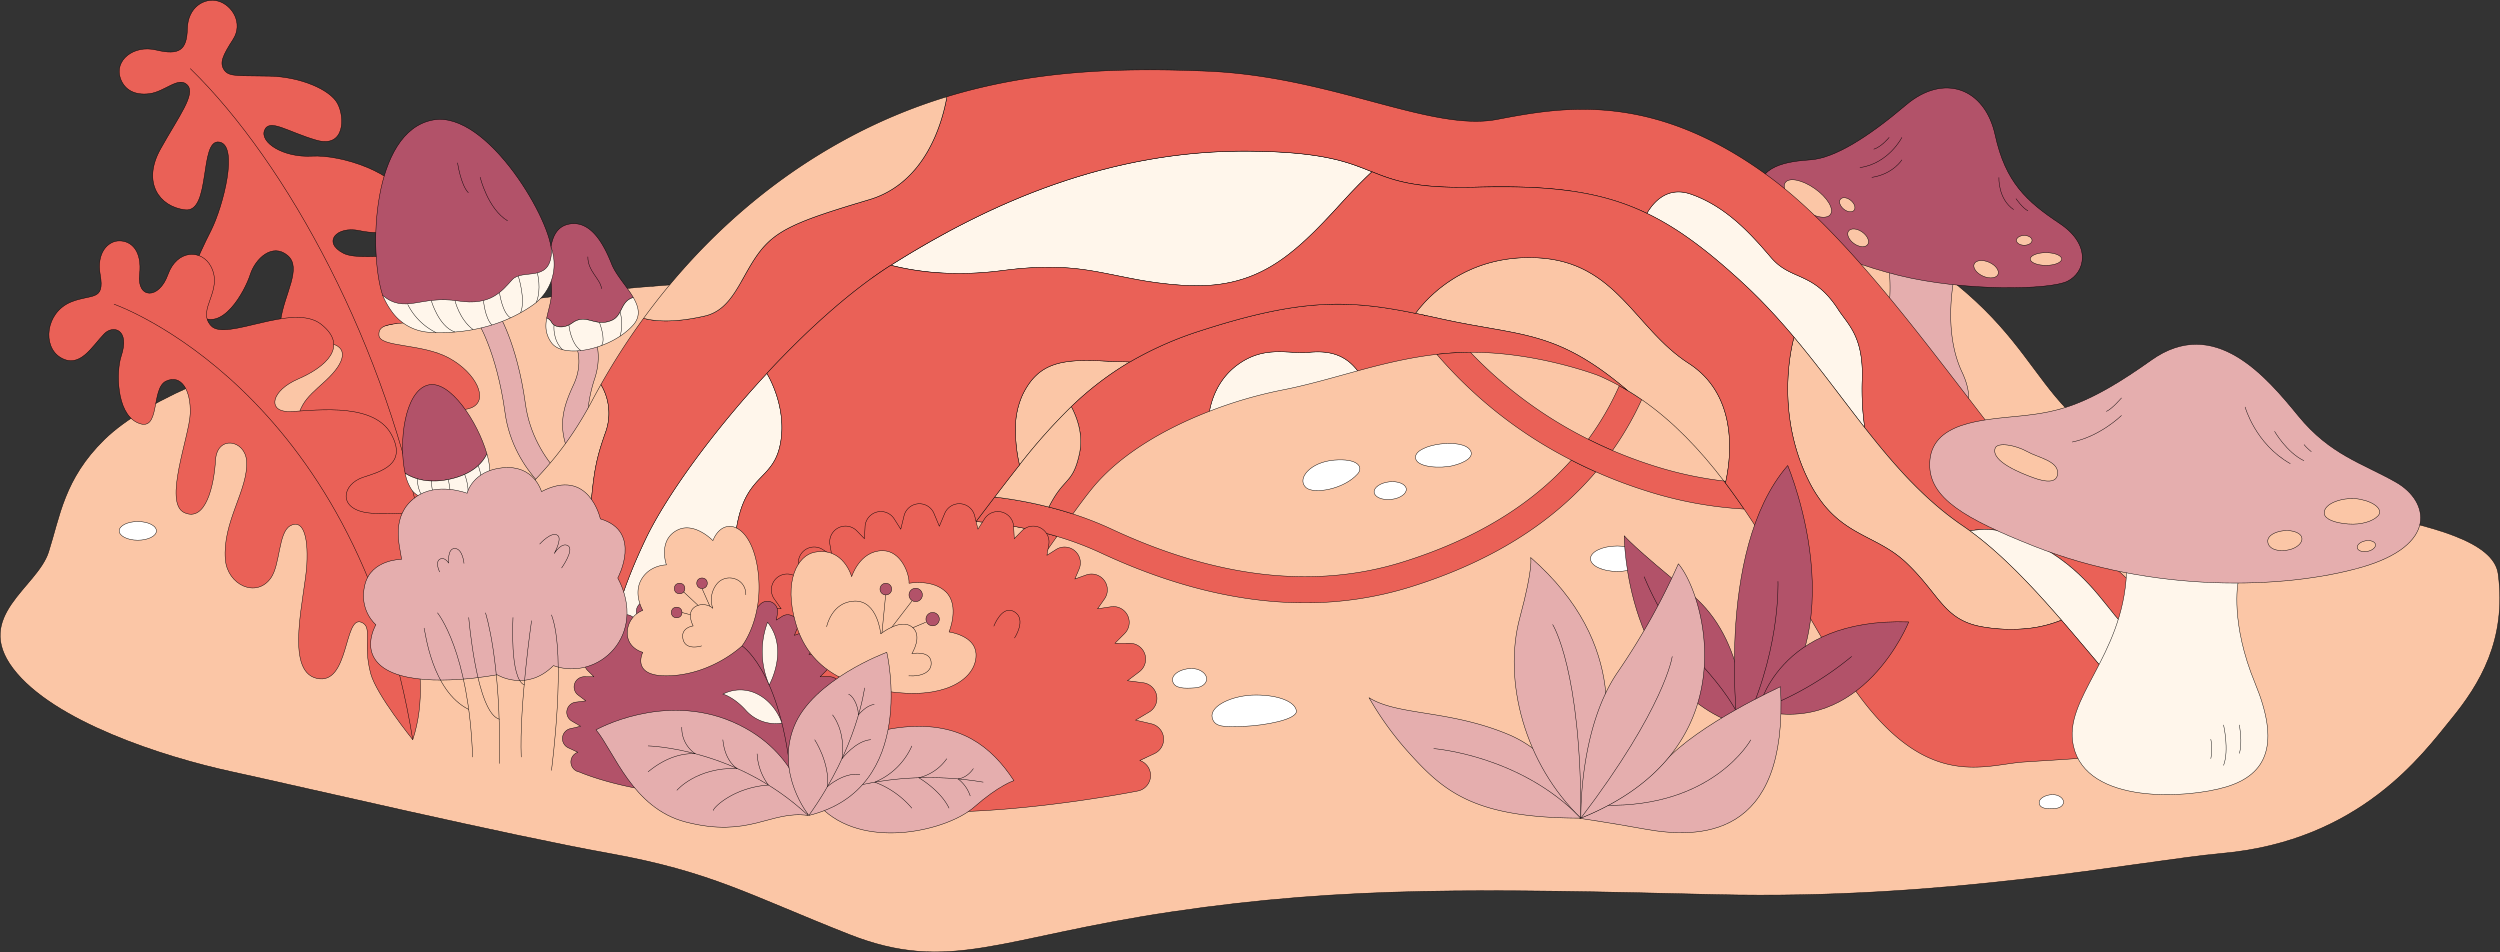 <svg xmlns="http://www.w3.org/2000/svg" width="1141.687" height="434.807" viewBox="0 0 1141.687 434.807">
  <rect x="0" y="0" width="1141.687" height="434.807" fill="#333333" stroke="none"/>
  <g id="Group_699" data-name="Group 699" transform="translate(0.072 0.147)">
    <path id="Path_2440" data-name="Path 2440" d="M150.008,579.289c39.111-38.395,181.7-73.024,321.918-72.952s389.615-73.544,478.727-26.989,71.852,81.329,125.02,106.987,163.719,24.206,167.615,54.336-8.439,50.3-21.424,66.182-41.437,55.618-104.589,61.338c-38.1,3.45-125.249,21.424-231.078,18.827s-168.807-3.9-248.016,7.791S536.247,823.378,490.148,805.2s-62.791-28.569-109.631-37.008-140.333-30.347-172.147-37.249-81.806-23.134-99.985-47.155,11.038-37.008,16.232-53.24S131.67,597.289,150.008,579.289Z" transform="translate(-102.495 -378.63)" fill="#fbc6a6" stroke="#000" stroke-linejoin="round" stroke-width="0.2"/>
    <ellipse id="Ellipse_454" data-name="Ellipse 454" cx="12.25" cy="5.81" rx="12.25" ry="5.81" transform="translate(726.253 249.197)" fill="#fff" stroke="#000" stroke-linejoin="round" stroke-width="0.2"/>
    <g id="Group_675" data-name="Group 675" transform="translate(249.233 101.988)">
      <path id="Path_2441" data-name="Path 2441" d="M236.721,501.933s3.392,7.61-1.186,17.458-7.464,18.5-2.374,30.879l8.859-5.728a67.387,67.387,0,0,1,3.012-27.515c3.243-9.471,1.188-16.959,0-18.656Z" transform="translate(-222.867 -445.921)" fill="#e5aeae" stroke="#000" stroke-linejoin="round" stroke-width="0.2"/>
      <g id="Group_674" data-name="Group 674" transform="translate(0)">
        <g id="Group_673" data-name="Group 673">
          <path id="Path_2442" data-name="Path 2442" d="M229.081,517.329c1.2,2.2,5.369,3.2,9.489.247,6.428-4.61,10.193,2.131,17.926-1.14,5.168-2.186,3.916-8.772,9.908-10.472-2.936-5.075-7.913-10.257-9.908-15.295-3.689-9.318-9.473-19.7-18.949-18.305-13.352,1.969-8.048,24.192-8.526,32.169-.231,3.853-1.505,7.349-2.151,10.8A4.176,4.176,0,0,1,229.081,517.329Z" transform="translate(-226.491 -472.237)" fill="#b25269" stroke="#000" stroke-linejoin="round" stroke-width="0.2"/>
          <path id="Path_2443" data-name="Path 2443" d="M266.593,489.042c-5.993,1.7-4.74,8.287-9.908,10.472-7.733,3.271-11.5-3.47-17.926,1.14-4.12,2.954-8.293,1.951-9.489-.247a4.176,4.176,0,0,0-2.212-2c-.694,3.691-.668,7.325,2.151,11.283,5.453,7.654,27.453,3.042,37.341-8.092C270.109,497.594,269.088,493.357,266.593,489.042Z" transform="translate(-226.681 -455.315)" fill="#fff6eb" stroke="#000" stroke-linejoin="round" stroke-width="0.2"/>
        </g>
        <path id="Path_2444" data-name="Path 2444" d="M236.226,479.757c-.112,6.675,5.8,10.1,6.27,14.675" transform="translate(-217.071 -464.664)" fill="none" stroke="#000" stroke-linejoin="round" stroke-width="0.2"/>
        <path id="Path_2445" data-name="Path 2445" d="M228.549,495.3s-.779,6.8,3.9,11.269" transform="translate(-224.848 -449.015)" fill="none" stroke="#000" stroke-linejoin="round" stroke-width="0.2"/>
        <path id="Path_2446" data-name="Path 2446" d="M243.548,492.327a19.709,19.709,0,0,1,0,11.09" transform="translate(-209.697 -452.007)" fill="none" stroke="#000" stroke-linejoin="round" stroke-width="0.2"/>
        <path id="Path_2447" data-name="Path 2447" d="M231.91,495.3s.769,8.533,5.513,11.67" transform="translate(-221.415 -449.015)" fill="none" stroke="#000" stroke-linejoin="round" stroke-width="0.2"/>
        <path id="Path_2448" data-name="Path 2448" d="M238.847,494.691s3.028,7.67,1.007,10.59" transform="translate(-214.43 -449.627)" fill="none" stroke="#000" stroke-linejoin="round" stroke-width="0.2"/>
      </g>
    </g>
    <g id="Group_676" data-name="Group 676" transform="translate(54.369)">
      <path id="Path_2449" data-name="Path 2449" d="M130.157,457.114c-2.934-8.124,5.868-15.508,16.346-12.993s13.992.092,14.205-9.732,7.773-14.362,14.071-12.6,11.59,10.007,6.8,17.474-6.3,10.743-4.032,14.019,7.008,2.408,20.91,2.771S225.671,462.1,229.2,468.4s3.526,20.659-9.575,16.88-21.414-10.079-23.682-4.536,8.566,12.6,21.667,11.841,39.3,7.307,44.09,21.163-12.094,15.116-22.423,12.848-17.131,5.292-7.305,10.33,44.263-4.905,59.807,7.783-1.5,21.769-19.539,23.114-24.46.943-24.059,6.557,19.648,3.609,32.079,10.426,18.444,19.4,10.023,22.73-19.648-4.935-22.855,0,22.456,34.608,21.251,41.825-29.869,26.064-37.989,22.054-41.8-29.271-41-47.314,4.411-20.049,14.035-28.871,10.542-15.835,1.6-17.242-23.658,2.123-22.054-10.165,10.081-24.212,3.153-29.951-14.649,1.411-17.025,8.82-13.013,27.23-23.754,18.106c-9.417-8-.323-25.889,5.943-38.4,5.411-10.8,12.768-38.983,3.61-40.279s-3.615,32.358-15.492,30.971-19.738-12.541-11.285-27.714,16.264-25.109,12.288-29.281-10.171,3.016-17.238,3.944C136.95,464.891,132.112,462.533,130.157,457.114Z" transform="translate(-129.585 -421.419)" fill="#ea6157" stroke="#000" stroke-linejoin="round" stroke-width="0.2"/>
      <path id="Path_2450" data-name="Path 2450" d="M145.738,436.942c44.289,43.029,90.169,127.559,106.492,215.4" transform="translate(-113.32 -405.788)" fill="none" stroke="#000" stroke-linejoin="round" stroke-width="0.2"/>
    </g>
    <path id="Path_2451" data-name="Path 2451" d="M251.336,580.8s-23.726-14.215-27.575-42.441-12.714-41.939-12.714-41.939l9.288-4.1s8.865,13.711,12.714,41.937,27.577,42.443,27.577,42.443Z" transform="translate(6.81 -350.02)" fill="#e5aeae" stroke="#000" stroke-linejoin="round" stroke-width="0.2"/>
    <g id="Group_679" data-name="Group 679" transform="translate(171.511 54.376)">
      <g id="Group_678" data-name="Group 678">
        <path id="Path_2452" data-name="Path 2452" d="M189.539,500.1a36.315,36.315,0,0,0,4.815,8.255,22.68,22.68,0,0,0,16.74,8.612c10.47.586,29.711-.383,46.88-12.353A22.72,22.72,0,0,0,267,479.825c-.12-.419-.253-.839-.4-1.254C263.731,470.248,189.539,500.1,189.539,500.1Z" transform="translate(-186.358 -419.722)" fill="#fff6eb" stroke="#000" stroke-linejoin="round" stroke-width="0.2"/>
        <path id="Path_2453" data-name="Path 2453" d="M195.233,490.606a28.654,28.654,0,0,0,12.927,12.874" transform="translate(-180.625 -406.128)" fill="none" stroke="#000" stroke-linejoin="round" stroke-width="0.2"/>
        <path id="Path_2454" data-name="Path 2454" d="M214.276,503.027c-6.36-4.757-8.291-13.308-8.291-13.308" transform="translate(-169.798 -407.021)" fill="none" stroke="#000" stroke-linejoin="round" stroke-width="0.2"/>
        <path id="Path_2455" data-name="Path 2455" d="M212.473,489.719s.642,7.941,3.841,11.2" transform="translate(-163.265 -407.021)" fill="none" stroke="#000" stroke-linejoin="round" stroke-width="0.2"/>
        <path id="Path_2456" data-name="Path 2456" d="M220.388,484.149s3.486,10.777,1.078,16.778" transform="translate(-155.295 -412.63)" fill="none" stroke="#000" stroke-linejoin="round" stroke-width="0.2"/>
        <path id="Path_2457" data-name="Path 2457" d="M224.956,483.431s2.041,7.412-.462,13.487" transform="translate(-151.161 -413.353)" fill="none" stroke="#000" stroke-linejoin="round" stroke-width="0.2"/>
        <path id="Path_2458" data-name="Path 2458" d="M216.109,487.907s1.3,9.531,5.11,11.558" transform="translate(-159.604 -408.846)" fill="none" stroke="#000" stroke-linejoin="round" stroke-width="0.2"/>
        <path id="Path_2459" data-name="Path 2459" d="M200.58,489.719s3.412,11.943,10.847,14.4" transform="translate(-175.241 -407.021)" fill="none" stroke="#000" stroke-linejoin="round" stroke-width="0.2"/>
        <g id="Group_677" data-name="Group 677">
          <path id="Path_2460" data-name="Path 2460" d="M214.07,448.8c25.012-4.636,55.056,47.468,54.113,60.916s-13.214,6.844-17.932,12.034-9.826,11.994-24.541,9.676c-17.436-2.747-24.2,6.121-34.575-2.537C184.675,509.44,186.1,453.988,214.07,448.8Z" transform="translate(-187.954 -448.513)" fill="#b25269" stroke="#000" stroke-linejoin="round" stroke-width="0.2"/>
          <path id="Path_2461" data-name="Path 2461" d="M211.708,461.65s3.464,14.474,12.579,19.977" transform="translate(-164.036 -435.285)" fill="none" stroke="#000" stroke-linejoin="round" stroke-width="0.2"/>
          <path id="Path_2462" data-name="Path 2462" d="M206.579,458.382S208,468.519,211.542,472.1" transform="translate(-169.2 -438.576)" fill="none" stroke="#000" stroke-linejoin="round" stroke-width="0.2"/>
        </g>
      </g>
    </g>
    <g id="Group_681" data-name="Group 681" transform="translate(802.577 40.03)">
      <path id="Path_2463" data-name="Path 2463" d="M566.461,486.46s-7.1,26.748,2.7,47.514c12.481,26.435-16.858,30.734-33.269,18.026-12.985-10.057-4.766-22.887-1.357-39.568a85.006,85.006,0,0,0,.6-30.981S560.478,471.7,566.461,486.46Z" transform="translate(-475.787 -404.183)" fill="#e5aeae" stroke="#000" stroke-linejoin="round" stroke-width="0.2"/>
      <path id="Path_2464" data-name="Path 2464" d="M536.212,511.277c1.929-2.822,7.42,2.6,7.578,5.6s-2.581,1.995-5.248-.213C536.911,515.315,535.313,512.59,536.212,511.277Z" transform="translate(-468.609 -371.763)" fill="#fff6eb" stroke="#000" stroke-linejoin="round" stroke-width="0.2"/>
      <g id="Group_680" data-name="Group 680">
        <path id="Path_2465" data-name="Path 2465" d="M502.4,490.172c0-13.464,13.3-15.2,24.3-16.009s26.261-10.414,43.466-25.024,36.01-7.833,40.711,13.7c4.722,21.625,14.41,30.387,29.348,40.323S652,525.62,643.9,529.622s-47.117,4.694-76.932-2.645S502.4,503.636,502.4,490.172Z" transform="translate(-502.397 -441.365)" fill="#b25269" stroke="#000" stroke-linejoin="round" stroke-width="0.2"/>
        <path id="Path_2466" data-name="Path 2466" d="M544.882,452.6s-5.935,11.867-19.214,13.844" transform="translate(-478.965 -430.054)" fill="none" stroke="#000" stroke-linejoin="round" stroke-width="0.2"/>
        <path id="Path_2467" data-name="Path 2467" d="M542.153,457.707s-4.04,6.559-13.773,8.032" transform="translate(-476.235 -424.909)" fill="none" stroke="#000" stroke-linejoin="round" stroke-width="0.2"/>
        <path id="Path_2468" data-name="Path 2468" d="M535.9,452.6s-3.538,4.361-7.079,5.423" transform="translate(-475.791 -430.054)" fill="none" stroke="#000" stroke-linejoin="round" stroke-width="0.2"/>
        <path id="Path_2469" data-name="Path 2469" d="M557.311,461.709s-.51,9.774,6.747,14.731" transform="translate(-447.11 -420.879)" fill="none" stroke="#000" stroke-linejoin="round" stroke-width="0.2"/>
        <path id="Path_2470" data-name="Path 2470" d="M561.188,466.545s3.009,4.337,5.487,5.577" transform="translate(-443.199 -416.01)" fill="none" stroke="#000" stroke-linejoin="round" stroke-width="0.2"/>
        <ellipse id="Ellipse_455" data-name="Ellipse 455" cx="7.174" cy="2.901" rx="7.174" ry="2.901" transform="translate(124.518 75.209)" fill="#fbc6a6" stroke="#000" stroke-linejoin="round" stroke-width="0.2"/>
        <ellipse id="Ellipse_456" data-name="Ellipse 456" cx="3.451" cy="5.941" rx="3.451" ry="5.941" transform="matrix(0.404, -0.915, 0.915, 0.404, 97.517, 83.525)" fill="#fbc6a6" stroke="#000" stroke-linejoin="round" stroke-width="0.2"/>
        <ellipse id="Ellipse_457" data-name="Ellipse 457" cx="3.564" cy="2.236" rx="3.564" ry="2.236" transform="translate(118.21 67.352)" fill="#fbc6a6" stroke="#000" stroke-linejoin="round" stroke-width="0.2"/>
        <ellipse id="Ellipse_458" data-name="Ellipse 458" cx="5.519" cy="12.619" rx="5.519" ry="12.619" transform="translate(9.469 47.706) rotate(-54.809)" fill="#fbc6a6" stroke="#000" stroke-linejoin="round" stroke-width="0.2"/>
        <ellipse id="Ellipse_459" data-name="Ellipse 459" cx="3.234" cy="5.344" rx="3.234" ry="5.344" transform="translate(39.681 67.99) rotate(-54.809)" fill="#fbc6a6" stroke="#000" stroke-linejoin="round" stroke-width="0.2"/>
        <ellipse id="Ellipse_460" data-name="Ellipse 460" cx="2.56" cy="4.009" rx="2.56" ry="4.009" transform="translate(36.22 52.786) rotate(-50.949)" fill="#fbc6a6" stroke="#000" stroke-linejoin="round" stroke-width="0.2"/>
      </g>
    </g>
    <g id="Group_683" data-name="Group 683" transform="translate(216.56 31.747)">
      <path id="Path_2471" data-name="Path 2471" d="M519.907,509.726c3.506,4.592,6.968,9.156,10.44,13.649C526.877,518.882,523.413,514.316,519.907,509.726Z" transform="translate(101.251 -364.247)" fill="#fbc6a6" stroke="#000" stroke-linejoin="round" stroke-width="0.2"/>
      <path id="Path_2472" data-name="Path 2472" d="M478.63,470.552c-.949-.454-1.9-.889-2.858-1.315.955.425,1.909.861,2.858,1.315Z" transform="translate(56.81 -405.017)" fill="#fbc6a6" stroke="#000" stroke-linejoin="round" stroke-width="0.2"/>
      <path id="Path_2473" data-name="Path 2473" d="M510.055,497.345c.421.5.845.993,1.264,1.491v0C510.9,498.336,510.476,497.841,510.055,497.345Z" transform="translate(91.33 -376.714)" fill="#fbc6a6" stroke="#000" stroke-linejoin="round" stroke-width="0.2"/>
      <path id="Path_2474" data-name="Path 2474" d="M510.685,498.086v0c.058.07.118.141.179.211C510.8,498.231,510.745,498.158,510.685,498.086Z" transform="translate(91.965 -375.968)" fill="#fbc6a6" stroke="#000" stroke-linejoin="round" stroke-width="0.2"/>
      <path id="Path_2475" data-name="Path 2475" d="M356.095,510.29c39.6-5.23,48.708,4.483,82.26,6.725s49.987-12.7,72.4-37.359c5.8-6.384,10.448-11.056,14.157-14.49-10.721-4.3-21.819-9.033-55.251-9.418-65-.747-119.545,23.908-163.627,51.554-.289.183-.584.381-.873.566C316.012,510.661,333.493,513.276,356.095,510.29Z" transform="translate(-114.982 -418.617)" fill="#fff6eb" stroke="#000" stroke-linejoin="round" stroke-width="0.2"/>
      <path id="Path_2476" data-name="Path 2476" d="M380.143,553.816c-5.792,5.431-14.655,11.149-27.888,5.369-33.333,37.937-72.163,65.191-72.165,65.191,17.007,5.848,33.59,7.749,48.953.068,33-16.5,58.191-52.481,77.241-79.6-3.781-1.126-7.486-2.073-11.06-2.878C390.127,547.161,384.841,549.411,380.143,553.816Z" transform="translate(-140.23 -331.785)" fill="#ea6157" stroke="#000" stroke-linejoin="round" stroke-width="0.2"/>
      <path id="Path_2477" data-name="Path 2477" d="M343.935,555.773c4.7-4.405,9.985-6.655,15.08-11.851a183.849,183.849,0,0,0-25.9-3.9c-1.26,1.656-2.533,3.326-3.833,5.027-4.233,5.535-8.682,10.912-13.234,16.092C329.281,566.921,338.143,561.2,343.935,555.773Z" transform="translate(-104.022 -333.741)" fill="#fbc6a6" stroke="#000" stroke-linejoin="round" stroke-width="0.2"/>
      <path id="Path_2478" data-name="Path 2478" d="M519.155,572.654c-39.982,12.409-84.586,7.345-132.57-15.046a156.448,156.448,0,0,0-17.814-6.982c-3.737-1.212-7.4-2.248-10.978-3.157a191.9,191.9,0,0,0-24.74-4.564q-4.121,5.41-8.5,11.191a183.825,183.825,0,0,1,25.9,3.9c3.574.8,7.279,1.752,11.06,2.878a145.681,145.681,0,0,1,20.029,7.544c32.536,15.182,63.732,22.793,93.236,22.793a160.847,160.847,0,0,0,47.913-7.165c36.43-11.3,64.826-28.944,84.937-52.644q-5.822-2.58-11.2-5.357C577.868,546.839,552.037,562.451,519.155,572.654Z" transform="translate(-95.459 -347.815)" fill="#ea6157" stroke="#000" stroke-linejoin="round" stroke-width="0.2"/>
      <path id="Path_2479" data-name="Path 2479" d="M481.787,511.267c-1.232-.739-2.485-1.449-3.745-2.143a130.206,130.206,0,0,1-14.171,24.447q5.3,2.658,11.032,5.126a142.444,142.444,0,0,0,13.36-23.25Q485.093,513.254,481.787,511.267Z" transform="translate(44.826 -364.854)" fill="#ea6157" stroke="#000" stroke-linejoin="round" stroke-width="0.2"/>
      <path id="Path_2480" data-name="Path 2480" d="M526.79,518.687l0,0h0Z" transform="translate(108.179 -355.227)" fill="#fbc6a6" stroke="#000" stroke-linejoin="round" stroke-width="0.2"/>
      <path id="Path_2481" data-name="Path 2481" d="M477.794,475.1q1.216.593,2.428,1.216c.381.2.763.4,1.146.606.63.335,1.262.674,1.891,1.024q.611.337,1.218.684.939.536,1.879,1.092c.383.227.765.452,1.148.684.757.458,1.511.929,2.268,1.409.247.155.492.3.737.462q1.472.945,2.948,1.947c.335.227.674.464,1.009.7.678.468,1.359.939,2.039,1.423.391.279.783.562,1.174.845q.969.7,1.947,1.431c.385.287.773.574,1.16.869.722.546,1.449,1.108,2.177,1.676.305.237.608.47.915.71q1.538,1.213,3.095,2.485c.245.2.494.409.739.612q1.222,1.005,2.455,2.047c.373.315.751.638,1.128.961q1.072.915,2.157,1.862.59.512,1.184,1.034,1.132,1,2.28,2.029c.351.313.7.622,1.052.941q1.667,1.505,3.365,3.075,1.975,1.824,3.888,3.687c.423.411.839.831,1.258,1.246.843.831,1.686,1.664,2.513,2.5.494.5.975,1.006,1.463,1.509.741.765,1.479,1.529,2.206,2.3.51.54,1.012,1.082,1.515,1.624q1.035,1.114,2.057,2.236.762.84,1.517,1.684.993,1.114,1.975,2.232.747.849,1.485,1.7.972,1.126,1.933,2.258c.422.5.847.991,1.264,1.487h0c.06.072.118.145.179.215.644.767,1.28,1.537,1.919,2.308.457.556.921,1.11,1.377,1.668q1,1.228,1.993,2.463c.411.508.827,1.016,1.234,1.525q1.529,1.912,3.035,3.829c.6.761,1.188,1.519,1.78,2.28.431.554.867,1.108,1.3,1.662q1.048,1.352,2.087,2.705.452.584.9,1.172,1.286,1.674,2.561,3.346l.144.189c3.506,4.59,6.97,9.156,10.44,13.649l.249.321q1.551,2.005,3.109,3.992l.012.016a122.92,122.92,0,0,1-1.16-21.994c.668-19.658-6.483-25.121-10.94-32.009-11.477-17.741-21.472-12.965-30.664-23.718s-20.386-23.28-36.592-28.954c-10.677-3.737-17.059,3.428-20.172,8.752h0C477.395,474.9,477.6,475,477.794,475.1Z" transform="translate(58.244 -409.269)" fill="#fff6eb" stroke="#000" stroke-linejoin="round" stroke-width="0.2"/>
      <path id="Path_2482" data-name="Path 2482" d="M526.794,518.693h0l-.012-.016Z" transform="translate(108.173 -355.235)" fill="#fbc6a6" stroke="#000" stroke-linejoin="round" stroke-width="0.2"/>
      <path id="Path_2483" data-name="Path 2483" d="M250.815,611.817c-3.041-17.382,11.733-37.369,13.037-50.406s2.172-18.685,6.517-30.851a25.486,25.486,0,0,0-2.167-21.715q-2.026,3.592-3.92,7.157c-22.534,42.565-45.132,46.155-52.58,72.611-4.351,15.451.737,25.934,38.188,30.887A12.665,12.665,0,0,0,250.815,611.817Z" transform="translate(-210.401 -365.134)" fill="#fbc6a6" stroke="#000" stroke-linejoin="round" stroke-width="0.2"/>
      <path id="Path_2484" data-name="Path 2484" d="M291.935,637.835c13.47-26.939,2.607-42.583,7.388-64.306s16.511-18.686,19.491-35.633c2.968-16.874-6.205-31.465-6.284-31.589-24.7,26.608-45.917,55.883-55.341,75.591-10.241,21.414-14.1,36.153-15.558,44.225,14.271,4.295,29.131,12.005,44.06,19.465A21.692,21.692,0,0,0,291.935,637.835Z" transform="translate(-178.954 -367.69)" fill="#fff6eb" stroke="#000" stroke-linejoin="round" stroke-width="0.2"/>
      <path id="Path_2485" data-name="Path 2485" d="M935.517,660.716c-43.815-38.81-98.9-133.954-152.725-174.015s-95.151-32.55-125.2-26.8-75.113-19.519-131.761-22.024c-40.6-1.794-80.069-.369-119.451,11.636-2.081,11.739-9.651,39.324-35.47,47-33.076,9.832-42.91,13.856-50.956,25.03s-11.47,25.191-24.137,28.105c-14.9,3.43-23.758,2.209-27.949,1.052a308.409,308.409,0,0,0-19.483,30.248,25.486,25.486,0,0,1,2.167,21.715c-4.345,12.166-5.214,17.816-6.517,30.851S227.962,666.538,231,683.92a12.664,12.664,0,0,1-.925,7.682c2.553.337,5.25.65,8.112.935a76.241,76.241,0,0,1,12,2.272c1.024.273,2.047.552,3.077.861,1.457-8.072,5.316-22.811,15.558-44.224,9.424-19.708,30.646-48.983,55.341-75.591,18.092-19.493,38.043-37.558,56.606-49.367.289-.185.584-.383.873-.566,44.082-27.645,98.625-52.3,163.627-51.554,33.431.385,44.53,5.116,55.251,9.418,10.125,4.064,19.913,7.745,47.855,7.02,1.622-.042,3.207-.074,4.778-.1.277-.006.558-.01.833-.014q2.249-.033,4.427-.038c.287,0,.57,0,.855,0,1.485,0,2.952,0,4.391.02l.279.006q2.074.024,4.088.08c.241.006.484.01.725.018q2.017.057,3.974.145c.281.012.558.024.835.038,1.315.062,2.617.13,3.9.213l.464.032q1.8.12,3.56.269c.209.016.421.032.628.05,1.218.107,2.414.225,3.6.351.267.028.532.056.8.086,1.178.132,2.344.271,3.494.425l.58.08q1.607.22,3.177.47l.534.082q1.665.271,3.291.578c.259.048.516.1.771.147q1.6.31,3.179.654c.213.046.423.1.634.142q1.49.337,2.956.7c.133.034.267.064.4.1,1.038.265,2.061.546,3.079.835.243.07.488.139.733.211q1.484.434,2.948.9c.225.072.447.148.672.221q1.424.47,2.828.971c.1.038.207.072.309.111.971.353,1.937.724,2.9,1.106.231.09.464.181.692.275q1.409.569,2.8,1.178c.229.1.457.2.686.305.955.426,1.909.861,2.858,1.315,3.113-5.324,9.495-12.489,20.172-8.752,16.206,5.674,27.4,18.2,36.592,28.954s19.186,5.977,30.664,23.718c4.457,6.888,11.608,12.351,10.94,32.009a122.917,122.917,0,0,0,1.16,21.994l0,0q.858,1.093,1.718,2.174.5.63,1,1.256c.508.638,1.019,1.271,1.531,1.9q.6.747,1.2,1.489.725.9,1.459,1.782.647.786,1.3,1.569.711.852,1.423,1.7.689.816,1.383,1.624c.462.538.923,1.078,1.387,1.611.492.566.988,1.126,1.483,1.688.442.5.883,1,1.327,1.5.582.646,1.168,1.285,1.756,1.925.365.4.728.8,1.1,1.2q1.411,1.514,2.844,3c.323.335.652.66.977.992.664.676,1.327,1.349,2,2.013.4.4.8.783,1.208,1.174.608.59,1.218,1.18,1.834,1.76.427.405.863.8,1.294,1.2.6.558,1.212,1.114,1.824,1.661q.665.6,1.337,1.182.93.813,1.874,1.614c.448.377.893.755,1.345,1.128.658.544,1.325,1.08,1.993,1.612.432.345.861.692,1.3,1.031.743.576,1.5,1.14,2.25,1.7.375.279.746.564,1.126.841q1.707,1.246,3.462,2.441c1.106.753,2.21,1.537,3.31,2.338,6.267-1.285,16.523-1.379,29.662,5.6,22.508,11.957,29.893,25.673,40.443,37.63,9.174,10.4,15.415,31.16,8.8,40.564a180.943,180.943,0,0,0,14.8,14.382c3.723-.785,7.341-1.658,10.785-2.641C1004.373,735.829,979.335,699.524,935.517,660.716Z" transform="translate(-190.588 -437.238)" fill="#ea6157" stroke="#000" stroke-linejoin="round" stroke-width="0.2"/>
      <path id="Path_2486" data-name="Path 2486" d="M276.858,543.49c12.668-2.914,16.092-16.93,24.137-28.105s17.88-15.2,50.956-25.03c25.819-7.677,33.389-35.262,35.47-47a248.371,248.371,0,0,0-46.741,19.662c-39.145,21.352-69.432,50.924-91.771,81.526C253.1,545.7,261.954,546.92,276.858,543.49Z" transform="translate(-171.626 -431.079)" fill="#fbc6a6" stroke="#000" stroke-linejoin="round" stroke-width="0.2"/>
      <path id="Path_2487" data-name="Path 2487" d="M445.372,510.108c-6.093-8.078-14.141-9.264-22.3-8.459-9.16.9-20.292-3.532-32.914,5.935-8.734,6.551-11.572,15.869-12.491,20.988a199.1,199.1,0,0,1,33.217-9.7C422.465,516.618,433.762,513.263,445.372,510.108Z" transform="translate(-41.978 -372.653)" fill="#fff6eb" stroke="#000" stroke-linejoin="round" stroke-width="0.2"/>
      <path id="Path_2488" data-name="Path 2488" d="M359.052,524.463a142.48,142.48,0,0,1,26.785-20.447c-3.514-.046-7.444-.167-11.743-.4-19.634-1.052-30.032.813-37.164,15.076a36.962,36.962,0,0,0-3.41,15.893,71.8,71.8,0,0,0,1.846,16.517A264.064,264.064,0,0,1,359.052,524.463Z" transform="translate(-86.436 -370.643)" fill="#fbc6a6" stroke="#000" stroke-linejoin="round" stroke-width="0.2"/>
      <path id="Path_2489" data-name="Path 2489" d="M495.45,531.743c.062-.273.122-.56.183-.841-.3-.034-.6-.066-.905-.1C494.968,531.115,495.211,531.426,495.45,531.743Z" transform="translate(75.896 -343.027)" fill="#fbc6a6" stroke="#000" stroke-linejoin="round" stroke-width="0.2"/>
      <path id="Path_2490" data-name="Path 2490" d="M428.879,506.343c2.382.508,4.815,1.04,7.331,1.6.239.054.466.1.7.152,34.8,7.648,50.444,4.853,81.024,29.687,1.128.917,2.272,1.862,3.444,2.856h0q3.308,1.984,6.476,4.178c14.357,9.922,26.628,22.9,37.534,37.181.3.036.6.068.905.1,3.039-14.115,4.477-40.08-17.039-53.914-24.492-15.744-32.813-46.139-68.665-48.108-33.333-1.832-51.131,18.653-56.037,25.362q2.131.437,4.327.907Z" transform="translate(5.235 -394.221)" fill="#fbc6a6" stroke="#000" stroke-linejoin="round" stroke-width="0.2"/>
      <path id="Path_2491" data-name="Path 2491" d="M355.154,558.574c-3.075,14.5-6.984,10.581-14.034,24.619l0,.006c3.576.909,7.241,1.945,10.978,3.157,3.153-4.385,6.119-8.373,8.895-11.765,12.762-15.6,33.3-27.3,53.479-35.127.919-5.12,3.757-14.438,12.491-20.988,12.621-9.467,23.754-5.031,32.914-5.935,8.162-.8,16.21.381,22.3,8.459,11.538-3.135,23.387-6.071,36.141-7.518,4.229-.482,8.556-.8,13.005-.905h.02c.775-.018,1.545-.024,2.316-.028,30.5-.163,58.452,10.6,58.452,10.6,3.277,1.4,6.452,2.97,9.541,4.67,1.26.694,2.513,1.4,3.745,2.143h0c-1.172-.993-2.316-1.939-3.444-2.856-30.58-24.834-46.224-22.038-81.024-29.687-.237-.052-.464-.1-.7-.152-2.517-.558-4.949-1.09-7.331-1.6l-.269.16.269-.16q-2.191-.467-4.327-.907c-29.974-6.123-51.735-7.137-98.129,7.927a161.333,161.333,0,0,0-32.257,14.231A142.474,142.474,0,0,0,351.4,537.365C354.126,542.575,356.9,550.362,355.154,558.574Z" transform="translate(-78.781 -383.546)" fill="#ea6157" stroke="#000" stroke-linejoin="round" stroke-width="0.2"/>
      <path id="Path_2492" data-name="Path 2492" d="M353.531,559.71c7.05-14.038,10.96-10.123,14.034-24.619,1.742-8.212-1.028-16-3.757-21.209a264.061,264.061,0,0,0-23.686,26.642c-3.687,4.642-7.434,9.509-11.335,14.629a191.859,191.859,0,0,1,24.739,4.564Z" transform="translate(-91.193 -360.063)" fill="#fbc6a6" stroke="#000" stroke-linejoin="round" stroke-width="0.2"/>
      <path id="Path_2493" data-name="Path 2493" d="M426.574,493.265l.269-.16h0Z" transform="translate(7.27 -380.984)" fill="#fbc6a6" stroke="#000" stroke-linejoin="round" stroke-width="0.2"/>
      <path id="Path_2494" data-name="Path 2494" d="M560.5,560.286a171.15,171.15,0,0,1-32.328-7.018c-6.534-2.081-12.72-4.407-18.566-6.912q-5.732-2.456-11.032-5.126a194.987,194.987,0,0,1-53.822-39.713c-.771,0-1.541.01-2.316.028h-.02c-4.449.106-8.776.423-13,.905a200.834,200.834,0,0,0,61.438,48.293q5.38,2.767,11.2,5.357a220.78,220.78,0,0,0,22.506,8.533,180.107,180.107,0,0,0,45.176,8.467c-2.746-4.026-5.575-8-8.505-11.871C560.981,560.912,560.739,560.6,560.5,560.286Z" transform="translate(10.125 -372.513)" fill="#ea6157" stroke="#000" stroke-linejoin="round" stroke-width="0.2"/>
      <path id="Path_2495" data-name="Path 2495" d="M592.5,583.252c12.957,14.946,25.33,30.407,37.126,43.041,6.619-9.4.377-30.166-8.8-40.564-10.55-11.957-17.936-25.673-40.444-37.63-13.14-6.98-23.395-6.886-29.663-5.6C565.262,553.094,579.188,567.891,592.5,583.252Z" transform="translate(132.281 -331.93)" fill="#fff6eb" stroke="#000" stroke-linejoin="round" stroke-width="0.2"/>
      <path id="Path_2496" data-name="Path 2496" d="M592.483,586.534c-1.1-.8-2.2-1.586-3.309-2.338q-1.758-1.192-3.462-2.44c-.379-.277-.751-.562-1.126-.841-.755-.564-1.507-1.128-2.25-1.7-.438-.339-.867-.687-1.3-1.032q-1-.8-1.993-1.612c-.451-.373-.9-.751-1.344-1.128q-.942-.8-1.874-1.614-.671-.587-1.337-1.182-.918-.822-1.824-1.662c-.431-.4-.867-.8-1.294-1.2-.616-.58-1.226-1.17-1.835-1.76-.4-.392-.808-.779-1.208-1.174-.67-.664-1.333-1.337-2-2.013-.325-.331-.654-.656-.977-.991q-1.433-1.481-2.844-3c-.369-.4-.732-.8-1.1-1.2-.588-.64-1.174-1.278-1.756-1.925-.443-.5-.885-1-1.327-1.5-.5-.562-.992-1.122-1.483-1.688-.463-.534-.925-1.074-1.386-1.612s-.923-1.08-1.383-1.623q-.714-.843-1.423-1.7-.65-.783-1.3-1.569c-.488-.592-.976-1.184-1.459-1.782q-.605-.74-1.2-1.489c-.512-.634-1.024-1.266-1.531-1.9q-.5-.626-1-1.256-.861-1.083-1.718-2.173l0,0-.012-.016q-1.559-1.984-3.109-3.992l-.249-.321c-3.472-4.493-6.934-9.057-10.44-13.649l-.144-.189q-1.277-1.671-2.561-3.346-.452-.587-.9-1.172-1.042-1.355-2.087-2.705c-.43-.554-.865-1.108-1.3-1.662-.592-.761-1.182-1.519-1.78-2.28q-1.505-1.914-3.035-3.829c-.407-.51-.823-1.018-1.234-1.525q-.993-1.234-1.993-2.463c-.456-.558-.919-1.112-1.377-1.668-.638-.771-1.275-1.541-1.919-2.308-.06-.07-.12-.141-.179-.211-.03.1-8.738,29.245,4.3,60.379.709,1.692,1.435,3.263,2.173,4.761a61.056,61.056,0,0,0,6.806,10.958c11.77,14.879,25.751,15.327,37.961,26.895,15.511,14.7,17.143,26.532,35.513,29.39a75.488,75.488,0,0,0,20.722.546,57.086,57.086,0,0,0,14.656-3.727C620.948,611.927,607.021,597.13,592.483,586.534Z" transform="translate(90.522 -375.966)" fill="#fbc6a6" stroke="#000" stroke-linejoin="round" stroke-width="0.2"/>
      <path id="Path_2497" data-name="Path 2497" d="M918.756,708.246c-11.8-12.634-24.17-28.1-37.126-43.041a57.1,57.1,0,0,1-14.656,3.727,75.492,75.492,0,0,1-20.722-.546c-18.369-2.858-20-14.695-35.512-29.39-12.21-11.568-26.191-12.015-37.961-26.9a61.053,61.053,0,0,1-6.806-10.958c-.739-1.5-1.465-3.069-2.173-4.76-13.039-31.134-4.331-60.28-4.3-60.378-.419-.5-.843-1-1.264-1.491q-.96-1.132-1.933-2.258-.738-.855-1.485-1.7-.981-1.12-1.975-2.232-.755-.843-1.517-1.684-1.021-1.123-2.057-2.236c-.5-.542-1.006-1.084-1.515-1.624-.727-.771-1.465-1.535-2.206-2.3-.488-.5-.969-1.01-1.463-1.509-.827-.839-1.67-1.672-2.513-2.5-.42-.415-.835-.835-1.258-1.246q-1.918-1.861-3.888-3.687-1.7-1.575-3.365-3.075c-.353-.319-.7-.628-1.052-.941q-1.147-1.03-2.28-2.029-.593-.521-1.184-1.034-1.084-.948-2.157-1.863c-.377-.323-.755-.646-1.128-.961q-1.234-1.045-2.454-2.047c-.245-.2-.494-.411-.739-.612q-1.556-1.273-3.095-2.485c-.307-.241-.61-.474-.915-.71-.729-.568-1.455-1.13-2.177-1.676-.387-.295-.775-.582-1.16-.869q-.975-.728-1.947-1.431c-.391-.283-.783-.566-1.174-.845-.68-.484-1.361-.955-2.039-1.423-.335-.233-.674-.47-1.009-.7q-1.478-1-2.948-1.947c-.245-.159-.49-.307-.737-.462q-1.135-.719-2.268-1.409c-.383-.233-.765-.457-1.148-.684q-.939-.554-1.878-1.092-.608-.346-1.218-.684c-.628-.349-1.26-.688-1.891-1.024-.383-.2-.765-.409-1.146-.606-.809-.417-1.618-.821-2.428-1.216-.2-.1-.4-.2-.6-.3-.949-.454-1.9-.889-2.858-1.315q-.343-.154-.686-.305-1.4-.608-2.8-1.178c-.229-.094-.462-.185-.692-.275-.961-.381-1.927-.753-2.9-1.106-.1-.038-.207-.072-.309-.11q-1.4-.5-2.828-.971c-.225-.072-.448-.149-.672-.221q-1.463-.47-2.948-.9c-.245-.072-.49-.14-.732-.211-1.018-.289-2.041-.57-3.079-.835-.132-.034-.267-.064-.4-.1q-1.466-.367-2.956-.7c-.211-.046-.421-.1-.634-.142q-1.572-.346-3.179-.654c-.255-.05-.512-.1-.771-.147q-1.629-.3-3.291-.578l-.534-.082q-1.571-.25-3.177-.47l-.58-.08c-1.15-.155-2.316-.293-3.494-.425-.265-.03-.53-.058-.8-.086-1.186-.126-2.382-.245-3.6-.351-.207-.018-.42-.034-.628-.05q-1.758-.148-3.56-.269l-.464-.032c-1.278-.082-2.581-.151-3.9-.213-.277-.014-.554-.026-.835-.038q-1.96-.087-3.974-.145c-.241-.008-.484-.012-.724-.018q-2.017-.054-4.088-.08l-.279-.006c-1.439-.016-2.906-.02-4.391-.02-.285,0-.568,0-.855,0q-2.18.006-4.427.038c-.275,0-.556.008-.833.014-1.571.024-3.157.056-4.779.1-27.943.725-37.73-2.956-47.855-7.02-3.709,3.434-8.353,8.106-14.157,14.49-22.415,24.657-38.852,39.6-72.4,37.359s-42.659-11.955-82.26-6.725c-22.6,2.986-40.082.371-50.932-2.422-18.562,11.809-38.513,29.873-56.606,49.366.078.125,9.252,14.715,6.284,31.589-2.98,16.947-14.713,13.91-19.491,35.633s6.083,37.367-7.387,64.306a21.7,21.7,0,0,1-6.244,7.753c11.074,5.533,22.187,10.932,33.122,14.693,0,0,38.832-27.254,72.165-65.191,4.552-5.18,9-10.556,13.234-16.091,1.3-1.7,2.573-3.372,3.833-5.027q4.4-5.777,8.5-11.191c3.9-5.119,7.648-9.986,11.335-14.628a71.8,71.8,0,0,1-1.846-16.517,36.96,36.96,0,0,1,3.41-15.893c7.133-14.263,17.531-16.128,37.164-15.076,4.3.231,8.228.351,11.743.4a161.33,161.33,0,0,1,32.258-14.231c46.394-15.064,68.155-14.05,98.129-7.927,4.907-6.709,22.7-27.194,56.038-25.362,35.852,1.969,44.173,32.364,68.665,48.108,21.516,13.834,20.078,39.8,17.039,53.914-.06.281-.12.568-.183.841,2.93,3.873,5.76,7.845,8.505,11.871,20.78,30.473,36.673,64.314,53.659,86.737,31.3,41.313,56.336,30.046,73.863,28.794,15.231-1.088,44.638-2.177,69.336-7.373A180.855,180.855,0,0,1,918.756,708.246Z" transform="translate(-156.848 -413.883)" fill="#ea6157" stroke="#000" stroke-linejoin="round" stroke-width="0.2"/>
      <g id="Group_682" data-name="Group 682" transform="translate(109.9 198.145)">
        <path id="Path_2498" data-name="Path 2498" d="M458.11,667.177a7.221,7.221,0,0,0,1.026-13.954h0l6.741-3.169a7.222,7.222,0,0,0-1.425-13.567l-7.247-1.694,6.221-3.689a7.221,7.221,0,0,0-2.763-13.374l-7.167-.919,5.453-4.124a7.221,7.221,0,0,0-4.327-12.981l-6.824-.026,4.409-4.417a7.221,7.221,0,0,0-6.2-12.24l-6.151.937,3.167-4.522a7.22,7.22,0,0,0-8.345-10.942l-5.178,1.85,1.933-4.558a7.221,7.221,0,0,0-10.526-8.911l-4.168,2.653.841-4.895a7.22,7.22,0,0,0-12.284-6.261l-3.474,3.56-.291-5.543a7.22,7.22,0,0,0-13.308-3.488l-2.982,4.7-1.515-6.147a7.22,7.22,0,0,0-13.671-1.056l-2.452,5.86-2.44-5.844a7.221,7.221,0,0,0-13.673,1.056l-1.509,6.129-2.988-4.71a7.22,7.22,0,0,0-13.308,3.484l-.293,5.553-3.472-3.56a7.22,7.22,0,0,0-12.284,6.264l.839,4.891-4.17-2.657a7.22,7.22,0,0,0-10.526,8.909l1.935,4.562-5.168-1.85a7.221,7.221,0,0,0-8.347,10.942l3.163,4.512-6.149-.937a7.22,7.22,0,0,0-6.2,12.238l4.409,4.415-6.826.026a7.22,7.22,0,0,0-4.331,12.977l5.455,4.127-7.183.921a7.221,7.221,0,0,0-2.764,13.372l6.234,3.7-7.271,1.7a7.221,7.221,0,0,0-1.423,13.565l6.761,3.179h0a7.22,7.22,0,0,0,1.026,13.952s38.631,9.577,90.5,9.577C410.29,676.756,458.11,667.177,458.11,667.177Z" transform="translate(-265.161 -535.968)" fill="#ea6157" stroke="#000" stroke-linejoin="round" stroke-width="0.2"/>
        <path id="Path_2499" data-name="Path 2499" d="M328.6,567.514s3.765-10.059,9.443-6.577,0,11.994,0,11.994" transform="translate(-201.282 -511.564)" fill="none" stroke="#000" stroke-linejoin="round" stroke-width="0.2"/>
      </g>
      <path id="Path_2500" data-name="Path 2500" d="M296.457,649.874c34.417,0,58.321-10.444,58.321-10.444a4.652,4.652,0,0,0,.66-8.991h0l4.345-2.041a4.653,4.653,0,0,0-.919-8.742l-4.668-1.094,4.008-2.376a4.653,4.653,0,0,0-1.78-8.618l-4.618-.592,3.514-2.657a4.653,4.653,0,0,0-2.79-8.365l-4.4-.018,2.842-2.846a4.652,4.652,0,0,0-3.994-7.887l-3.964.6,2.041-2.912a4.653,4.653,0,0,0-5.377-7.052l-3.338,1.194,1.246-2.938a4.653,4.653,0,0,0-6.783-5.742l-2.685,1.71.54-3.155a4.652,4.652,0,0,0-7.915-4.036l-2.238,2.3-.189-3.572a4.653,4.653,0,0,0-8.576-2.248l-1.921,3.033-.977-3.962a4.653,4.653,0,0,0-8.811-.68l-1.579,3.777-1.573-3.767a4.653,4.653,0,0,0-8.81.68l-.973,3.95-1.925-3.037a4.653,4.653,0,0,0-8.575,2.246l-.189,3.578-2.238-2.294a4.652,4.652,0,0,0-7.915,4.036l.54,3.151-2.687-1.712a4.654,4.654,0,0,0-6.784,5.742l1.248,2.94-3.331-1.192a4.653,4.653,0,0,0-5.379,7.05L249.9,585.8l-3.962-.606a4.653,4.653,0,0,0-3.994,7.887l2.84,2.845-4.4.016A4.653,4.653,0,0,0,237.6,604.3l3.514,2.659-4.626.592a4.654,4.654,0,0,0-1.782,8.618l4.016,2.382-4.684,1.1a4.652,4.652,0,0,0-.917,8.74l4.357,2.049h0a4.653,4.653,0,0,0,.66,8.991S261.8,649.874,296.457,649.874Z" transform="translate(-190.219 -318.78)" fill="#b25269" stroke="#000" stroke-linejoin="round" stroke-width="0.2"/>
    </g>
    <g id="Group_684" data-name="Group 684" transform="translate(286.394 240.232)">
      <path id="Path_2501" data-name="Path 2501" d="M252.278,598.637s-6.083,11.8,13.17,10.663,32.163-13.607,32.163-13.607,10.133-12.74,7.237-34.455-15.923-25.189-20.555-13.607c0,0-8.4-8.762-16.214-4.814s-5.977,13.057-5.015,15.885c0,0-8.03,0-11.7,7.171-3.348,6.545.911,13.607.911,13.607a11.033,11.033,0,0,0-7.072,9.844C244.916,596.851,252.278,598.637,252.278,598.637Z" transform="translate(-245.197 -541.12)" fill="#fbc6a6" stroke="#000" stroke-linejoin="round" stroke-width="0.2"/>
      <circle id="Ellipse_461" data-name="Ellipse 461" cx="2.4" cy="2.4" r="2.4" transform="translate(21.484 25.969)" fill="#b25269" stroke="#000" stroke-linejoin="round" stroke-width="0.2"/>
      <circle id="Ellipse_462" data-name="Ellipse 462" cx="2.4" cy="2.4" r="2.4" transform="translate(31.731 23.569)" fill="#b25269" stroke="#000" stroke-linejoin="round" stroke-width="0.2"/>
      <circle id="Ellipse_463" data-name="Ellipse 463" cx="2.426" cy="2.426" r="2.426" transform="translate(20.125 36.902)" fill="#b25269" stroke="#000" stroke-linejoin="round" stroke-width="0.2"/>
      <line id="Line_38" data-name="Line 38" x2="11.928" y2="3.308" transform="translate(24.976 39.328)" fill="#fbc6a6" stroke="#000" stroke-linejoin="round" stroke-width="0.2"/>
      <line id="Line_39" data-name="Line 39" x2="5.575" y2="12.613" transform="translate(34.131 28.369)" fill="#fbc6a6" stroke="#000" stroke-linejoin="round" stroke-width="0.2"/>
      <line id="Line_40" data-name="Line 40" x2="12.709" y2="11.843" transform="translate(25.709 29.911)" fill="#fbc6a6" stroke="#000" stroke-linejoin="round" stroke-width="0.2"/>
      <path id="Path_2502" data-name="Path 2502" d="M271.313,568.312S292.422,582,294.624,643.544" transform="translate(-218.9 -513.74)" fill="none" stroke="#000" stroke-linejoin="round" stroke-width="0.2"/>
      <path id="Path_2503" data-name="Path 2503" d="M278.353,562.928a38.072,38.072,0,0,0,.743,28.682S288.293,575.4,278.353,562.928Z" transform="translate(-214.285 -519.161)" fill="#fff6eb" stroke="#000" stroke-linejoin="round" stroke-width="0.2"/>
      <path id="Path_2504" data-name="Path 2504" d="M266.941,580.28c.719.062,5.651,1.945,10.492,7.384A18.23,18.23,0,0,0,293.92,593.5s-2.583-8.844-11.092-13.222A17.23,17.23,0,0,0,266.941,580.28Z" transform="translate(-223.302 -503.649)" fill="#fff6eb" stroke="#000" stroke-linejoin="round" stroke-width="0.2"/>
      <path id="Path_2505" data-name="Path 2505" d="M266.526,583.863s-7.243,2.42-8.545-2.976,4.618-6.117,4.618-6.117-2.828-5.236,0-8.028,7.48-1.674,8.967,0a11.631,11.631,0,0,1,1.862-11.167c4.279-5.21,13.4-2.6,13.212,5.025" transform="translate(-232.513 -529.302)" fill="#fbc6a6" stroke="#000" stroke-linejoin="round" stroke-width="0.2"/>
    </g>
    <g id="Group_685" data-name="Group 685" transform="translate(361.166 251.336)">
      <path id="Path_2506" data-name="Path 2506" d="M293.253,547.347c13.216-2.5,16.894,11.173,16.894,11.173s3.643-11.845,14.135-11.867c8.588-.018,12.367,11.03,12.054,14.873,0,0,10.681-2.019,16.838,3.933,6.49,6.276,1.457,18.315,1.457,18.315s11.789,1.543,12.308,9.88c.632,10.151-11.624,20.362-36.374,17.771s-40.3-12.19-45.969-31.6C278.9,560.324,285.513,548.812,293.253,547.347Z" transform="translate(-282.454 -546.653)" fill="#fbc6a6" stroke="#000" stroke-linejoin="round" stroke-width="0.2"/>
      <path id="Path_2507" data-name="Path 2507" d="M305.007,556.72l-2.038,21.058,20.379-8.6" transform="translate(-261.796 -536.516)" fill="#fbc6a6" stroke="#000" stroke-linejoin="round" stroke-width="0.2"/>
      <line id="Line_41" data-name="Line 41" x1="14.023" y2="18.243" transform="translate(41.173 23.019)" fill="#fbc6a6" stroke="#000" stroke-linejoin="round" stroke-width="0.2"/>
      <circle id="Ellipse_464" data-name="Ellipse 464" cx="2.666" cy="2.666" r="2.666" transform="translate(40.642 14.873)" fill="#b25269" stroke="#000" stroke-linejoin="round" stroke-width="0.2"/>
      <circle id="Ellipse_465" data-name="Ellipse 465" cx="3.053" cy="3.053" r="3.053" transform="translate(61.622 28.211)" fill="#b25269" stroke="#000" stroke-linejoin="round" stroke-width="0.2"/>
      <circle id="Ellipse_466" data-name="Ellipse 466" cx="3.053" cy="3.053" r="3.053" transform="translate(53.882 17.152)" fill="#b25269" stroke="#000" stroke-linejoin="round" stroke-width="0.2"/>
      <path id="Path_2508" data-name="Path 2508" d="M290.554,569.88s2.222-11.432,12.772-11.753,11.939,14.952,11.939,14.952,9.021-7.231,14.229-3.2,0,12.226,0,12.226,7.883-1.5,8.732,3.43-4.245,7.159-10.189,6.721" transform="translate(-274.298 -535.104)" fill="#fbc6a6" stroke="#000" stroke-linejoin="round" stroke-width="0.2"/>
    </g>
    <path id="Path_2509" data-name="Path 2509" d="M378.355,589.925c-1.367-5.461,9.342-10.452,20.017-10.43s17.884,3.225,18.418,7.227-14.414,6.687-23.756,7.08S379.423,594.2,378.355,589.925Z" transform="translate(175.159 -262.248)" fill="#fff" stroke="#000" stroke-linejoin="round" stroke-width="0.2"/>
    <path id="Path_2510" data-name="Path 2510" d="M472.051,543.256s0,70.883,54.737,87.2c0,0,2.129-39.254-24.406-60.77S472.051,543.256,472.051,543.256Z" transform="translate(269.623 -298.738)" fill="#b25269" stroke="#000" stroke-linejoin="round" stroke-width="0.2"/>
    <path id="Path_2511" data-name="Path 2511" d="M476.574,552.566c15.269,36.42,33.285,40.853,45.66,68.515" transform="translate(274.178 -289.363)" fill="none" stroke="#000" stroke-linejoin="round" stroke-width="0.2"/>
    <path id="Path_2512" data-name="Path 2512" d="M369.325,579.2c-.935-4.361,8.166-7.424,12.869-4.7s2.721,7.392-2.475,7.779S370.065,582.661,369.325,579.2Z" transform="translate(166.117 -268.319)" fill="#fff" stroke="#000" stroke-linejoin="round" stroke-width="0.2"/>
    <g id="Group_686" data-name="Group 686" transform="translate(22.246 109.855)">
      <path id="Path_2513" data-name="Path 2513" d="M119.056,529.515c-8.58-4.939-7.1-20.605,4.6-25.426,9.342-3.851,15.566-.183,13.37-12.513-1.784-10,3.556-15.389,8.68-15.419,5.533-.034,10.538,4.518,9.284,15.419s8.774,11.66,12.953,0,15.556-11.65,19.684-3.665c5.776,11.171-6.749,19.574,0,27s37.461-10.8,50.286-.676,2.025,19.575-10.462,24.974-13.836,14.512-5.061,14.851,38.918-5.479,47.586,10.462c7.49,13.774-4.959,17.009-12.826,19.574-9.587,3.125-11.811,14.175,1.688,16.2s32.821-4.285,57.974,7.933c19.371,9.408-1.82,29.072-27.262,29.072-20.607,0,1.664,31.888-9.788,66.648,0,0-16.525-20.412-19.164-30.036-3.9-14.217,1.2-21.5-4.405-23.614-7.907-2.984-5.455,29.074-20.3,25.646s-5.322-37.465-4.518-51.833-2.232-20.908-7.632-17.807-4.455,17.641-8.774,23.78c-6.611,9.4-19.814,3.231-20.794-8.379-1.453-17.2,10.613-31.962,9.7-45.038-.684-9.759-13.509-11.875-14.183-.4s-4.417,28.412-14.205,24.025,2.256-34.762,2.647-45.224-4-18.225-11.084-14.849-2.214,24.093-13.161,18.9c-9.645-4.576-9.529-23.613-7.3-30.246,4.156-12.391-3.667-14.482-7.743-10.271C133.152,524.468,127.806,534.553,119.056,529.515Z" transform="translate(-113.579 -476.157)" fill="#ea6157" stroke="#000" stroke-linejoin="round" stroke-width="0.2"/>
      <path id="Path_2514" data-name="Path 2514" d="M128.388,490.56s110.445,38.182,136.457,198.887" transform="translate(-98.668 -461.654)" fill="none" stroke="#000" stroke-linejoin="round" stroke-width="0.2"/>
    </g>
    <path id="Path_2515" data-name="Path 2515" d="M521.474,527.274s36.709,86.657-22.466,124.1C499.009,651.377,487.441,566.506,521.474,527.274Z" transform="translate(294.86 -314.83)" fill="#b25269" stroke="#000" stroke-linejoin="round" stroke-width="0.2"/>
    <path id="Path_2516" data-name="Path 2516" d="M516.066,553.616s1.511,34.154-18.008,71.236" transform="translate(295.811 -288.306)" fill="none" stroke="#000" stroke-linejoin="round" stroke-width="0.2"/>
    <path id="Path_2517" data-name="Path 2517" d="M571.266,562.9s-20.987,52.652-68.715,40.285C502.551,603.188,510.968,560.847,571.266,562.9Z" transform="translate(300.335 -279.028)" fill="#b25269" stroke="#000" stroke-linejoin="round" stroke-width="0.2"/>
    <path id="Path_2518" data-name="Path 2518" d="M545.23,570.713a146.757,146.757,0,0,1-42.679,24.537" transform="translate(300.335 -271.09)" fill="none" stroke="#000" stroke-linejoin="round" stroke-width="0.2"/>
    <g id="Group_687" data-name="Group 687" transform="translate(183.764 175.457)">
      <path id="Path_2519" data-name="Path 2519" d="M216.984,551.746c9.645-2.466,13.8-7.428,15.582-11.239-4.154-14.56-16.9-33.965-26.855-31.438-10.747,2.729-13.575,26.4-10.462,40.307C198.9,551.714,206.014,554.549,216.984,551.746Z" transform="translate(-194.059 -508.845)" fill="#b25269" stroke="#000" stroke-linejoin="round" stroke-width="0.2"/>
      <path id="Path_2520" data-name="Path 2520" d="M231.969,524.621c-1.786,3.811-5.937,8.773-15.582,11.239-10.97,2.8-18.086-.032-21.735-2.37a20.4,20.4,0,0,0,3.223,7.893c7.239,9.268,36.456,4.345,35.422-9.846A35.1,35.1,0,0,0,231.969,524.621Z" transform="translate(-193.462 -492.959)" fill="#fff6eb" stroke="#000" stroke-linejoin="round" stroke-width="0.2"/>
      <path id="Path_2521" data-name="Path 2521" d="M204.479,530.451a82.164,82.164,0,0,1,1.226,9.493" transform="translate(-183.567 -487.089)" fill="none" stroke="#000" stroke-linejoin="round" stroke-width="0.2"/>
      <path id="Path_2522" data-name="Path 2522" d="M211.271,527.29s2.131,5.258,1.537,10.091" transform="translate(-176.728 -490.272)" fill="none" stroke="#000" stroke-linejoin="round" stroke-width="0.2"/>
      <path id="Path_2523" data-name="Path 2523" d="M208.185,529.285s2.172,5.178,1.433,9.866" transform="translate(-179.835 -488.263)" fill="none" stroke="#000" stroke-linejoin="round" stroke-width="0.2"/>
      <path id="Path_2524" data-name="Path 2524" d="M200.628,530.769s-.03,6.073,2.483,9.077" transform="translate(-187.445 -486.768)" fill="none" stroke="#000" stroke-linejoin="round" stroke-width="0.2"/>
      <path id="Path_2525" data-name="Path 2525" d="M197.438,530.294s-.219,5.487,3.095,8.925" transform="translate(-190.66 -487.247)" fill="none" stroke="#000" stroke-linejoin="round" stroke-width="0.2"/>
    </g>
    <path id="Path_2526" data-name="Path 2526" d="M400.312,538.63c-4.325-4.006,1.921-11.6,12.864-12.519s13.461,3.227,10.783,6.26C417.666,539.5,403.776,541.837,400.312,538.63Z" transform="translate(195.995 -316.134)" fill="#fff" stroke="#000" stroke-linejoin="round" stroke-width="0.2"/>
    <ellipse id="Ellipse_467" data-name="Ellipse 467" cx="7.376" cy="4.042" rx="7.376" ry="4.042" transform="translate(627.039 220.673) rotate(-6.114)" fill="#fff" stroke="#000" stroke-linejoin="round" stroke-width="0.2"/>
    <path id="Path_2527" data-name="Path 2527" d="M424.554,528.444c.295-6,21.693-8.865,25.089-2.958,1.654,2.872-2.027,5.369-7.733,6.854S424.313,533.333,424.554,528.444Z" transform="translate(221.793 -319.896)" fill="#fff" stroke="#000" stroke-linejoin="round" stroke-width="0.2"/>
    <g id="Group_690" data-name="Group 690" transform="translate(881.163 157.104)">
      <g id="Group_688" data-name="Group 688" transform="translate(65.054 82.044)">
        <path id="Path_2528" data-name="Path 2528" d="M649.729,567.555s-3.6,18.177,7.789,45.738,5.706,41.628-13.182,47.335c-17.727,5.357-63.846,8.267-69.8-18.727-4.794-21.717,22.5-40.458,24.282-79.021S648.34,542.356,649.729,567.555Z" transform="translate(-573.969 -540.58)" fill="#fff6eb" stroke="#000" stroke-linejoin="round" stroke-width="0.2"/>
        <path id="Path_2529" data-name="Path 2529" d="M608.422,586.29s2.665,11.5,0,18.542" transform="translate(-539.277 -494.554)" fill="none" stroke="#000" stroke-linejoin="round" stroke-width="0.2"/>
        <path id="Path_2530" data-name="Path 2530" d="M612.008,586.29s1.6,8.263,0,13.061" transform="translate(-535.666 -494.554)" fill="none" stroke="#000" stroke-linejoin="round" stroke-width="0.2"/>
        <path id="Path_2531" data-name="Path 2531" d="M605.517,589.544a22.38,22.38,0,0,1,0,8.929" transform="translate(-542.202 -491.277)" fill="none" stroke="#000" stroke-linejoin="round" stroke-width="0.2"/>
      </g>
      <g id="Group_689" data-name="Group 689">
        <path id="Path_2532" data-name="Path 2532" d="M541.558,554.275c.317-19.136,23.914-20.063,41.529-21.876s30.678-4.831,59.63-25.466,52.61,7.648,67.2,25.466,29.128,21.494,44.511,30.224,19.409,28.866-15.823,38.93-95.411,11.754-149.482-9.711C557.44,579.261,541.3,569.908,541.558,554.275Z" transform="translate(-541.555 -499.7)" fill="#e5aeae" stroke="#000" stroke-linejoin="round" stroke-width="0.2"/>
        <path id="Path_2533" data-name="Path 2533" d="M613.322,513.939s4.658,16.934,20.7,25.933" transform="translate(-469.289 -485.362)" fill="none" stroke="#000" stroke-linejoin="round" stroke-width="0.2"/>
        <path id="Path_2534" data-name="Path 2534" d="M620.026,519.483s5.435,9.573,13.457,13.455" transform="translate(-462.539 -479.78)" fill="none" stroke="#000" stroke-linejoin="round" stroke-width="0.2"/>
        <path id="Path_2535" data-name="Path 2535" d="M596.541,515.873s-9.7,9.573-22.572,12.16" transform="translate(-508.915 -483.415)" fill="none" stroke="#000" stroke-linejoin="round" stroke-width="0.2"/>
        <path id="Path_2536" data-name="Path 2536" d="M588.721,511.876s-4.4,5.176-6.986,6.209" transform="translate(-501.095 -487.439)" fill="none" stroke="#000" stroke-linejoin="round" stroke-width="0.2"/>
        <path id="Path_2537" data-name="Path 2537" d="M626.731,522.5a21.434,21.434,0,0,0,3.388,3.271" transform="translate(-455.788 -476.739)" fill="none" stroke="#000" stroke-linejoin="round" stroke-width="0.2"/>
        <path id="Path_2538" data-name="Path 2538" d="M631.367,541.7c-.61-4.869,9.322-8.014,16.519-6.543s10.305,5.072,8.016,7.524-7.524,4.193-13.577,3.731S631.694,544.314,631.367,541.7Z" transform="translate(-451.147 -464.366)" fill="#fbc6a6" stroke="#000" stroke-linejoin="round" stroke-width="0.2"/>
        <path id="Path_2539" data-name="Path 2539" d="M618.48,546.789c.116-3.956,8.662-6.051,13.406-3.761s1.308,7.2-4.745,8.014S618.406,549.368,618.48,546.789Z" transform="translate(-464.098 -457.026)" fill="#fbc6a6" stroke="#000" stroke-linejoin="round" stroke-width="0.2"/>
        <path id="Path_2540" data-name="Path 2540" d="M556.572,524.09c.994-2.8,9.2-1.5,14.763,1.636,4.692,2.647,13.6,4.11,13.751,9.44.152,5.429-6.045,4.271-11.018,2.461S554.385,530.237,556.572,524.09Z" transform="translate(-526.654 -476.69)" fill="#fbc6a6" stroke="#000" stroke-linejoin="round" stroke-width="0.2"/>
        <ellipse id="Ellipse_468" data-name="Ellipse 468" cx="4.229" cy="2.456" rx="4.229" ry="2.456" transform="translate(194.821 90.504) rotate(-10.493)" fill="#fbc6a6" stroke="#000" stroke-linejoin="round" stroke-width="0.2"/>
      </g>
    </g>
    <g id="Group_694" data-name="Group 694" transform="translate(272.121 297.748)">
      <g id="Group_691" data-name="Group 691" transform="translate(97.638 33.808)">
        <path id="Path_2541" data-name="Path 2541" d="M379.943,611.435s-6.583,1.883-18.307,12.168-48.1,19.459-68.282,1.5,9.768-35.659,36.394-38.154C355.462,584.54,369.657,595.771,379.943,611.435Z" transform="translate(-286.735 -586.625)" fill="#e5aeae" stroke="#000" stroke-linejoin="round" stroke-width="0.2"/>
        <path id="Path_2542" data-name="Path 2542" d="M287.835,608.307s31.96-15.516,77.012-7.935" transform="translate(-285.628 -574.883)" fill="none" stroke="#000" stroke-linejoin="round" stroke-width="0.2"/>
        <path id="Path_2543" data-name="Path 2543" d="M318.462,591.077a31.858,31.858,0,0,1-16.951,16.553,40.944,40.944,0,0,1,16.951,11.9" transform="translate(-271.857 -582.141)" fill="none" stroke="#000" stroke-linejoin="round" stroke-width="0.2"/>
        <path id="Path_2544" data-name="Path 2544" d="M324.325,593.976a21.816,21.816,0,0,1-12.8,8.722s9.916,5.686,13.826,13.914" transform="translate(-261.77 -579.222)" fill="none" stroke="#000" stroke-linejoin="round" stroke-width="0.2"/>
        <path id="Path_2545" data-name="Path 2545" d="M327.462,596.217s-2.466,4.124-6.994,4.754a16.193,16.193,0,0,1,5.553,7.829" transform="translate(-252.769 -576.966)" fill="none" stroke="#000" stroke-linejoin="round" stroke-width="0.2"/>
      </g>
      <g id="Group_692" data-name="Group 692" transform="translate(0 26.498)">
        <path id="Path_2546" data-name="Path 2546" d="M238.085,591.887c8.289,9.96,16.658,35.8,40.931,42.085,29.239,7.578,38.625-5.412,55.921-2.994,0,0-2.882-29.153-34.589-42.77S238.085,591.887,238.085,591.887Z" transform="translate(-238.085 -582.982)" fill="#e5aeae" stroke="#000" stroke-linejoin="round" stroke-width="0.2"/>
        <path id="Path_2547" data-name="Path 2547" d="M249.914,591.077s40.168.857,73.112,31.75" transform="translate(-226.174 -574.832)" fill="none" stroke="#000" stroke-linejoin="round" stroke-width="0.2"/>
        <path id="Path_2548" data-name="Path 2548" d="M264.777,618.834c-.283-1.068,8.961-10.526,25.159-11.67a26.1,26.1,0,0,1-5.156-14.311" transform="translate(-211.214 -573.044)" fill="none" stroke="#000" stroke-linejoin="round" stroke-width="0.2"/>
        <path id="Path_2549" data-name="Path 2549" d="M256.475,612.794s9-10.585,27.527-9.975c0,0-5.533-2.968-6.529-13.16" transform="translate(-219.568 -576.258)" fill="none" stroke="#000" stroke-linejoin="round" stroke-width="0.2"/>
        <path id="Path_2550" data-name="Path 2550" d="M249.914,607.23c1.2-.776,9.842-8.776,21.568-8.27a14.127,14.127,0,0,1-6.131-12.172" transform="translate(-226.174 -579.151)" fill="none" stroke="#000" stroke-linejoin="round" stroke-width="0.2"/>
      </g>
      <g id="Group_693" data-name="Group 693" transform="translate(87.794)">
        <path id="Path_2551" data-name="Path 2551" d="M326.817,569.779s14.671,62.211-35.585,74.493c0,0-15.295-18.713-6.868-40.359S326.817,569.779,326.817,569.779Z" transform="translate(-281.831 -569.779)" fill="#e5aeae" stroke="#000" stroke-linejoin="round" stroke-width="0.2"/>
        <path id="Path_2552" data-name="Path 2552" d="M311.953,577.867s-3.205,27.206-25.438,58.261" transform="translate(-277.114 -561.635)" fill="none" stroke="#000" stroke-linejoin="round" stroke-width="0.2"/>
        <path id="Path_2553" data-name="Path 2553" d="M287.835,589.66s6.972,10.6,5.846,21.432c0,0,7.251-6.6,14.847-5.549" transform="translate(-275.784 -549.76)" fill="none" stroke="#000" stroke-linejoin="round" stroke-width="0.2"/>
        <path id="Path_2554" data-name="Path 2554" d="M291.881,584s6.109,7.012,4.369,20.019c0,0,6.246-8.2,13.179-8.662" transform="translate(-271.71 -555.458)" fill="none" stroke="#000" stroke-linejoin="round" stroke-width="0.2"/>
        <path id="Path_2555" data-name="Path 2555" d="M295.535,579.3c1.571.524,4.16,3.93,4.57,9.429,0,0,3.55-4.451,7.217-4.714" transform="translate(-268.031 -560.189)" fill="none" stroke="#000" stroke-linejoin="round" stroke-width="0.2"/>
      </g>
    </g>
    <g id="Group_697" data-name="Group 697" transform="translate(625.138 254.439)">
      <g id="Group_695" data-name="Group 695" transform="translate(0 64.035)">
        <path id="Path_2556" data-name="Path 2556" d="M413.984,580.106a144.391,144.391,0,0,0,18.357,25.3c16.2,18.04,30.349,29.694,78.373,29.694,0,0-6.649-27.338-33.616-38.421S426.973,588.284,413.984,580.106Z" transform="translate(-413.984 -580.106)" fill="#e5aeae" stroke="#000" stroke-linejoin="round" stroke-width="0.2"/>
        <path id="Path_2557" data-name="Path 2557" d="M495.915,623.439c-27.706-28.815-67.234-31.749-67.234-31.749" transform="translate(-399.185 -568.443)" fill="none" stroke="#000" stroke-linejoin="round" stroke-width="0.2"/>
      </g>
      <path id="Path_2558" data-name="Path 2558" d="M454.515,548.2s1.435,3.922-4.915,27.447c-7.793,28.866,2.155,66.813,27.856,91.584,0,0,3.065-8.246,6.864-19.935C489.3,631.962,500.417,588.189,454.515,548.2Z" transform="translate(-380.728 -548.199)" fill="#e5aeae" stroke="#000" stroke-linejoin="round" stroke-width="0.2"/>
      <path id="Path_2559" data-name="Path 2559" d="M455.755,563.443s13.119,20.525,12.9,88.437" transform="translate(-371.924 -532.849)" fill="none" stroke="#000" stroke-linejoin="round" stroke-width="0.2"/>
      <path id="Path_2560" data-name="Path 2560" d="M553.644,577.6s-37.59,17.043-53.169,34.489S461.895,637.7,461.895,637.7s13.533,1.981,29.923,4.945C515.733,646.969,557.355,647.838,553.644,577.6Z" transform="translate(-365.741 -518.591)" fill="#e5aeae" stroke="#000" stroke-linejoin="round" stroke-width="0.2"/>
      <path id="Path_2561" data-name="Path 2561" d="M534.432,589.69s-17.117,31.083-66.923,29.885" transform="translate(-360.088 -506.42)" fill="none" stroke="#000" stroke-linejoin="round" stroke-width="0.2"/>
      <g id="Group_696" data-name="Group 696" transform="translate(96.73 2.896)">
        <path id="Path_2562" data-name="Path 2562" d="M506.708,549.642c12.25,14.343,32.89,85.072-44.516,116.135,0,0-.99-40.709,16.818-66.674A312.168,312.168,0,0,0,506.708,549.642Z" transform="translate(-462.182 -549.642)" fill="#e5aeae" stroke="#000" stroke-linejoin="round" stroke-width="0.2"/>
        <path id="Path_2563" data-name="Path 2563" d="M503.907,570.713s-3.141,23.054-41.72,73.847" transform="translate(-462.177 -528.425)" fill="none" stroke="#000" stroke-linejoin="round" stroke-width="0.2"/>
      </g>
    </g>
    <g id="Group_698" data-name="Group 698" transform="translate(165.916 213.352)">
      <path id="Path_2564" data-name="Path 2564" d="M190.841,599.527s-9,15.014,7.759,21.948,47.584.887,47.584.887,13.336,8.187,25.729-4.152c20.479,7.337,43.2-13.976,29.389-40.034,0,0,11.476-21.241-7.947-26.985,0,0-5.17-23.8-26.893-12.455,0,0-3.307-12.367-17.813-10.885-13.85,1.415-16.136,11.64-16.136,11.64s-13.872-5.395-23.7,1.9c-11.464,8.511-7.1,22.026-6.228,28.266,0,0-13.952-.074-16.8,11.679S190.841,599.527,190.841,599.527Z" transform="translate(-185.166 -527.727)" fill="#e5aeae" stroke="#000" stroke-linejoin="round" stroke-width="0.2"/>
      <path id="Path_2565" data-name="Path 2565" d="M201.992,560.775s14.412,17.4,16.074,65.946" transform="translate(-168.224 -494.449)" fill="none" stroke="#000" stroke-linejoin="round" stroke-width="0.2"/>
      <path id="Path_2566" data-name="Path 2566" d="M198.954,564.244c.554,1.385,3.378,28.7,20.4,37.214" transform="translate(-171.283 -490.956)" fill="none" stroke="#000" stroke-linejoin="round" stroke-width="0.2"/>
      <path id="Path_2567" data-name="Path 2567" d="M203,556.9s-2.224-4.371,0-5.8,4.076,1.722,4.076,1.722-.634-6.856,2.924-6.669,4.116,6.855,4.116,6.855" transform="translate(-168.2 -509.173)" fill="none" stroke="#000" stroke-linejoin="round" stroke-width="0.2"/>
      <path id="Path_2568" data-name="Path 2568" d="M225.256,547.387s5.617-6.284,8.339-3.891c1.919,1.686-1.668,8.162-1.668,8.162s3.336-5.383,6.3-3.53-2.964,10.191-2.964,10.191" transform="translate(-144.799 -512.395)" fill="none" stroke="#000" stroke-linejoin="round" stroke-width="0.2"/>
      <path id="Path_2569" data-name="Path 2569" d="M212.922,560.775s7.231,21.551,6.4,68.888" transform="translate(-157.218 -494.449)" fill="none" stroke="#000" stroke-linejoin="round" stroke-width="0.2"/>
      <path id="Path_2570" data-name="Path 2570" d="M209.117,561.839s3.594,43.88,14.1,46.513" transform="translate(-161.05 -493.378)" fill="none" stroke="#000" stroke-linejoin="round" stroke-width="0.2"/>
      <path id="Path_2571" data-name="Path 2571" d="M219.275,561.839s-1.628,28.033,5.182,30.836" transform="translate(-150.992 -493.378)" fill="none" stroke="#000" stroke-linejoin="round" stroke-width="0.2"/>
      <path id="Path_2572" data-name="Path 2572" d="M225.837,562.562s-5.641,38.7-4.722,62.359" transform="translate(-149.071 -492.65)" fill="none" stroke="#000" stroke-linejoin="round" stroke-width="0.2"/>
      <path id="Path_2573" data-name="Path 2573" d="M227.94,632.354s7.028-52.7,0-71.11" transform="translate(-142.096 -493.977)" fill="none" stroke="#000" stroke-linejoin="round" stroke-width="0.2"/>
    </g>
    <path id="Path_2574" data-name="Path 2574" d="M566.514,606.255c-.666-3.111,5.824-5.294,9.178-3.353s1.943,5.272-1.764,5.549S567.044,608.727,566.514,606.255Z" transform="translate(364.693 -239.418)" fill="#fff" stroke="#000" stroke-linejoin="round" stroke-width="0.2"/>
    <ellipse id="Ellipse_469" data-name="Ellipse 469" cx="8.495" cy="4.264" rx="8.495" ry="4.264" transform="translate(54.369 238.027)" fill="#fff" stroke="#000" stroke-linejoin="round" stroke-width="0.2"/>
  </g>
</svg>
